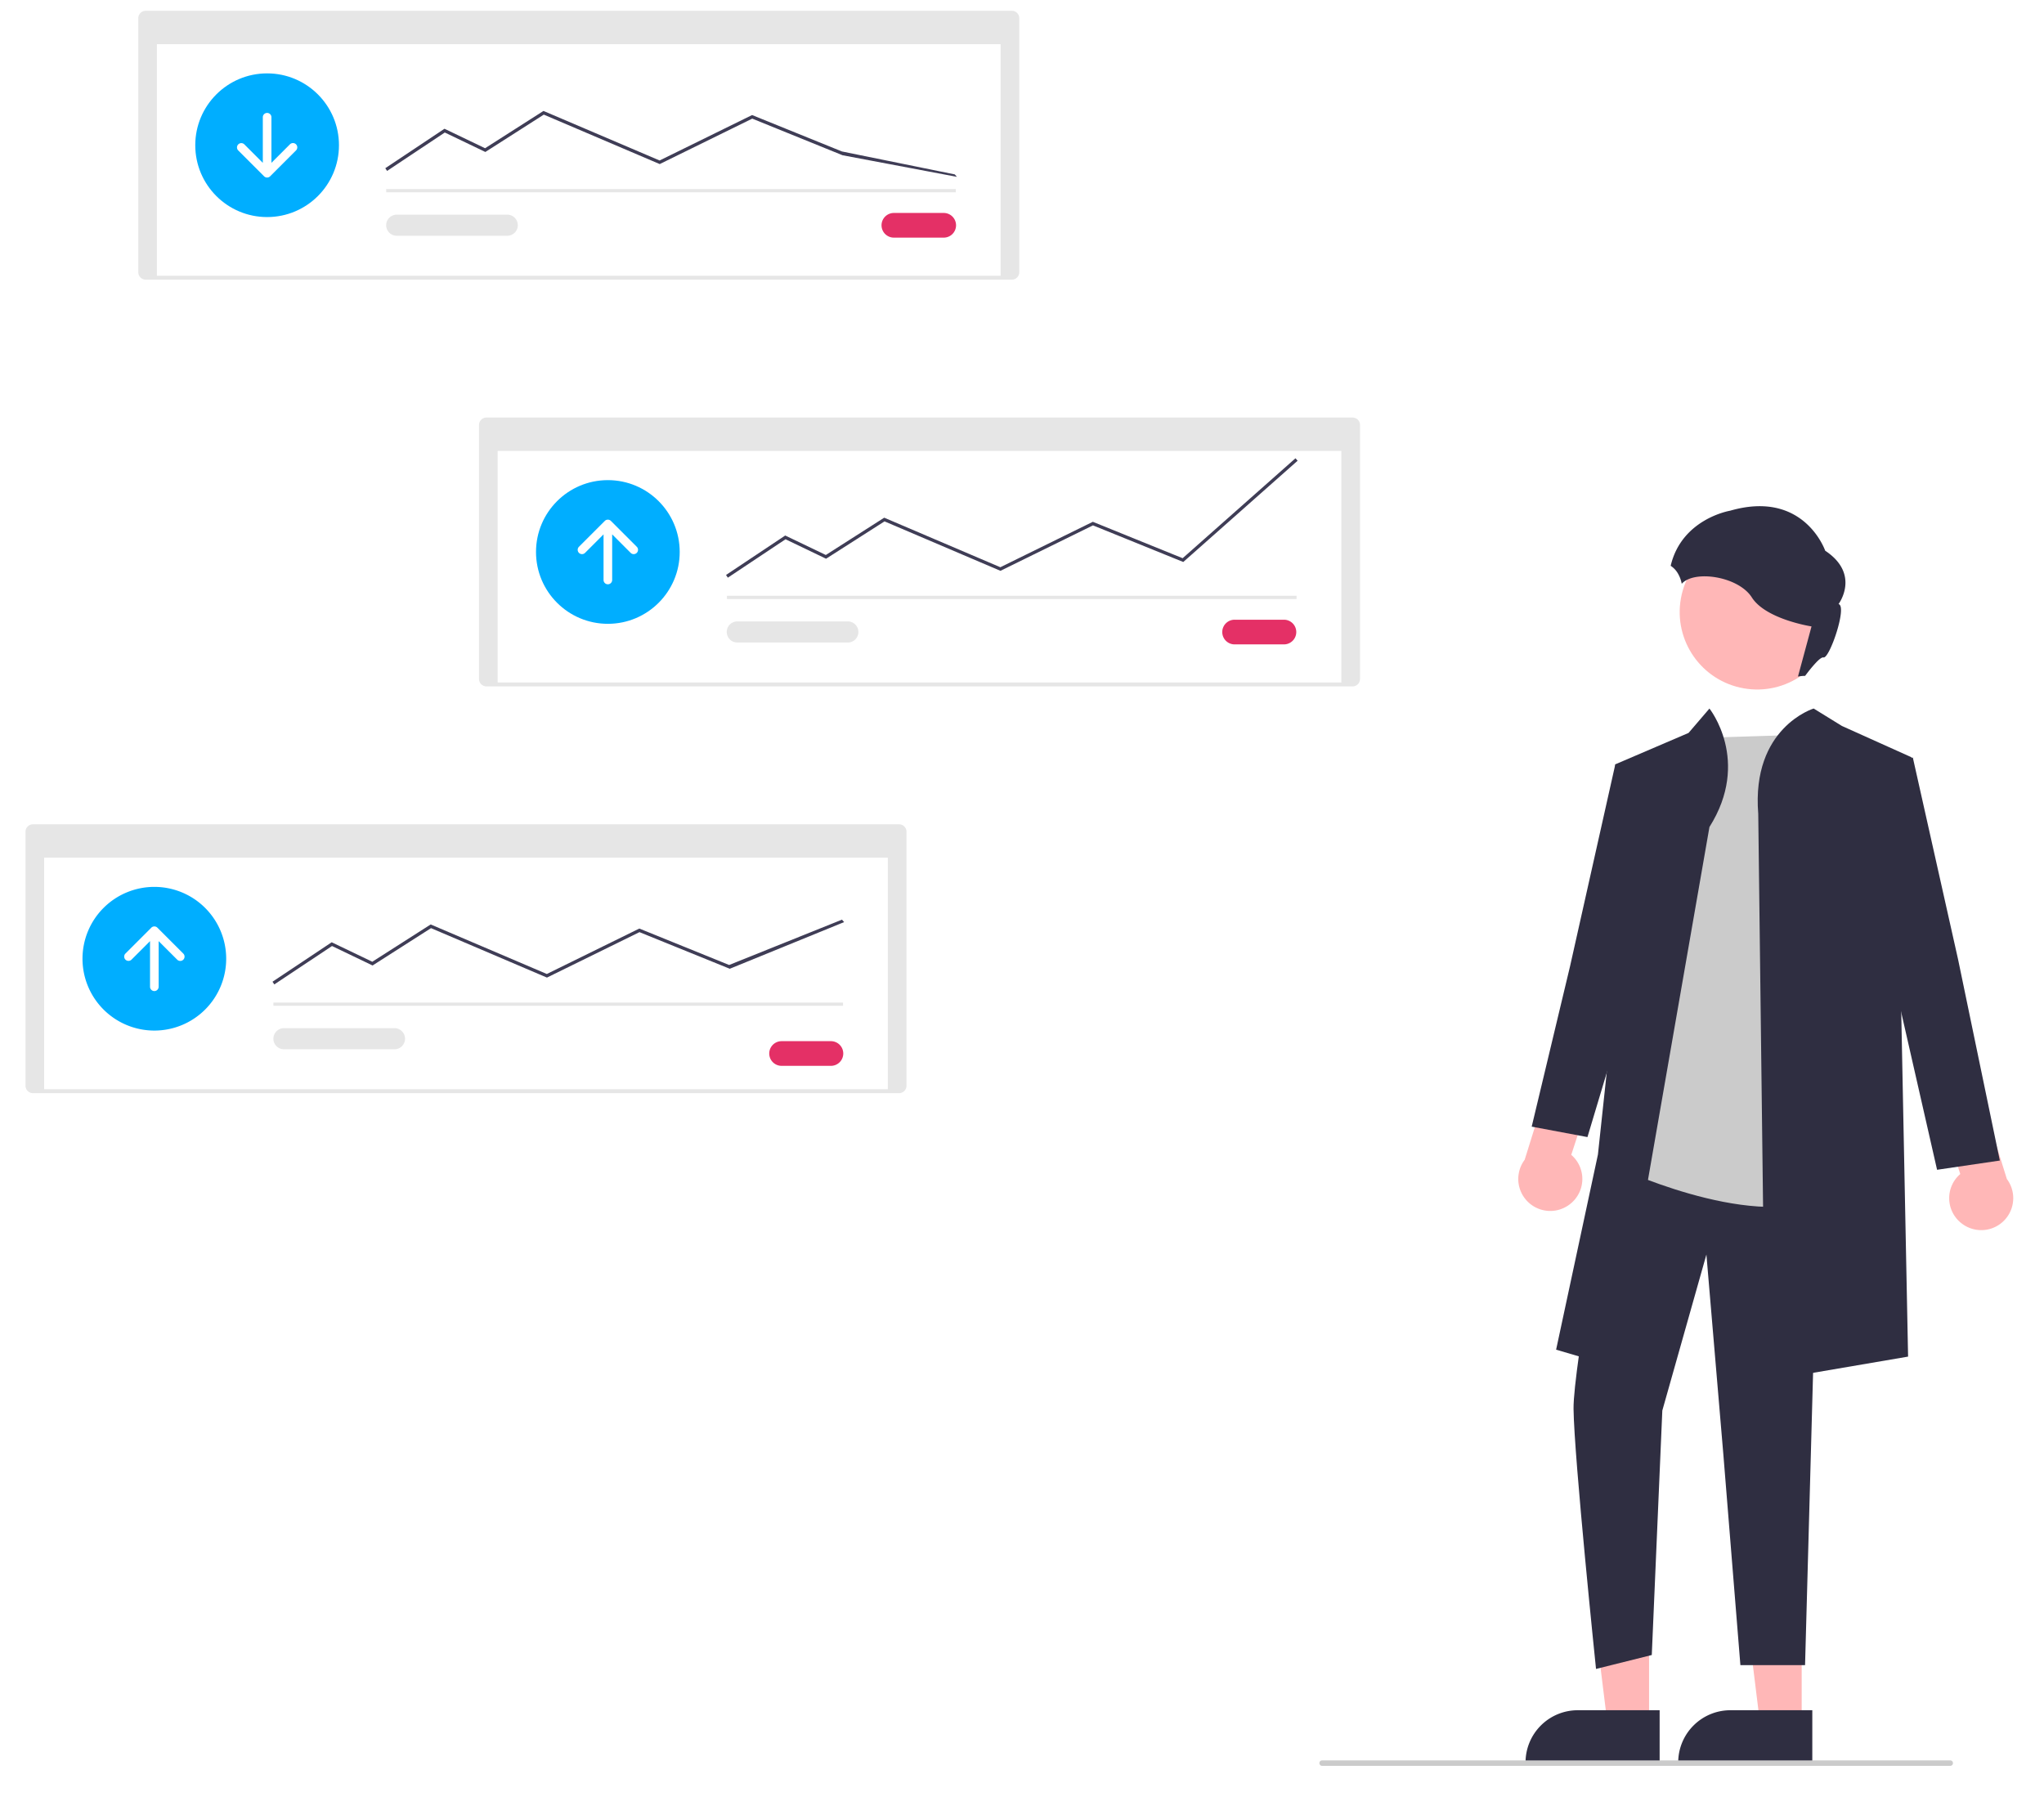 <svg xmlns="http://www.w3.org/2000/svg" xmlns:xlink="http://www.w3.org/1999/xlink" width="416.462" height="368.825" viewBox="0 0 416.462 368.825">
  <defs>
    <filter id="fc60a940-5b5f-47e1-886f-8b9349204f05" x="22.978" y="0" width="189.895" height="65.183" filterUnits="userSpaceOnUse">
      <feOffset dy="3" input="SourceAlpha"/>
      <feGaussianBlur stdDeviation="3" result="blur"/>
      <feFlood flood-opacity="0.161"/>
      <feComposite operator="in" in2="blur"/>
      <feComposite in="SourceGraphic"/>
    </filter>
    <filter id="f05ecdaf-6a8f-49c4-b8a7-f7e5ce9efcf7" x="92.404" y="82.883" width="189.896" height="65.183" filterUnits="userSpaceOnUse">
      <feOffset dy="3" input="SourceAlpha"/>
      <feGaussianBlur stdDeviation="3" result="blur-2"/>
      <feFlood flood-opacity="0.161"/>
      <feComposite operator="in" in2="blur-2"/>
      <feComposite in="SourceGraphic"/>
    </filter>
    <filter id="acd48b1a-d10a-4276-b388-f016adebff0c" x="0" y="165.766" width="189.896" height="65.183" filterUnits="userSpaceOnUse">
      <feOffset dy="3" input="SourceAlpha"/>
      <feGaussianBlur stdDeviation="3" result="blur-3"/>
      <feFlood flood-opacity="0.161"/>
      <feComposite operator="in" in2="blur-3"/>
      <feComposite in="SourceGraphic"/>
    </filter>
    <filter id="bed21912-b6c9-41df-a59b-963435bac71a" x="147.684" y="203.161" width="33.081" height="23.027" filterUnits="userSpaceOnUse">
      <feOffset dy="3" input="SourceAlpha"/>
      <feGaussianBlur stdDeviation="3" result="blur-4"/>
      <feFlood flood-opacity="0.161"/>
      <feComposite operator="in" in2="blur-4"/>
      <feComposite in="SourceGraphic"/>
    </filter>
    <filter id="Path_270" x="345.588" y="309.576" width="30.505" height="50.682" filterUnits="userSpaceOnUse">
      <feOffset dy="3" input="SourceAlpha"/>
      <feGaussianBlur stdDeviation="3" result="blur-5"/>
      <feFlood flood-opacity="0.161"/>
      <feComposite operator="in" in2="blur-5"/>
      <feComposite in="SourceGraphic"/>
    </filter>
    <filter id="Path_271" x="332.932" y="339.491" width="45.321" height="28.98" filterUnits="userSpaceOnUse">
      <feOffset dy="3" input="SourceAlpha"/>
      <feGaussianBlur stdDeviation="3" result="blur-6"/>
      <feFlood flood-opacity="0.161"/>
      <feComposite operator="in" in2="blur-6"/>
      <feComposite in="SourceGraphic"/>
    </filter>
    <filter id="Path_272" x="314.487" y="309.576" width="30.506" height="50.682" filterUnits="userSpaceOnUse">
      <feOffset dy="3" input="SourceAlpha"/>
      <feGaussianBlur stdDeviation="3" result="blur-7"/>
      <feFlood flood-opacity="0.161"/>
      <feComposite operator="in" in2="blur-7"/>
      <feComposite in="SourceGraphic"/>
    </filter>
    <filter id="Path_273" x="301.832" y="339.491" width="45.321" height="28.98" filterUnits="userSpaceOnUse">
      <feOffset dy="3" input="SourceAlpha"/>
      <feGaussianBlur stdDeviation="3" result="blur-8"/>
      <feFlood flood-opacity="0.161"/>
      <feComposite operator="in" in2="blur-8"/>
      <feComposite in="SourceGraphic"/>
    </filter>
    <filter id="Path_274" x="300.352" y="207.358" width="33.397" height="48.392" filterUnits="userSpaceOnUse">
      <feOffset dy="3" input="SourceAlpha"/>
      <feGaussianBlur stdDeviation="3" result="blur-9"/>
      <feFlood flood-opacity="0.161"/>
      <feComposite operator="in" in2="blur-9"/>
      <feComposite in="SourceGraphic"/>
    </filter>
    <filter id="Path_275" x="311.606" y="221.283" width="68.128" height="127.804" filterUnits="userSpaceOnUse">
      <feOffset dy="3" input="SourceAlpha"/>
      <feGaussianBlur stdDeviation="3" result="blur-10"/>
      <feFlood flood-opacity="0.161"/>
      <feComposite operator="in" in2="blur-10"/>
      <feComposite in="SourceGraphic"/>
    </filter>
    <filter id="Path_276" x="321.902" y="140.698" width="65.404" height="114.246" filterUnits="userSpaceOnUse">
      <feOffset dy="3" input="SourceAlpha"/>
      <feGaussianBlur stdDeviation="3" result="blur-11"/>
      <feFlood flood-opacity="0.161"/>
      <feComposite operator="in" in2="blur-11"/>
      <feComposite in="SourceGraphic"/>
    </filter>
    <filter id="Path_277" x="308.057" y="135.373" width="53.026" height="152.19" filterUnits="userSpaceOnUse">
      <feOffset dy="3" input="SourceAlpha"/>
      <feGaussianBlur stdDeviation="3" result="blur-12"/>
      <feFlood flood-opacity="0.161"/>
      <feComposite operator="in" in2="blur-12"/>
      <feComposite in="SourceGraphic"/>
    </filter>
    <filter id="Path_278" x="349.126" y="135.373" width="49.351" height="155.03" filterUnits="userSpaceOnUse">
      <feOffset dy="3" input="SourceAlpha"/>
      <feGaussianBlur stdDeviation="3" result="blur-13"/>
      <feFlood flood-opacity="0.161"/>
      <feComposite operator="in" in2="blur-13"/>
      <feComposite in="SourceGraphic"/>
    </filter>
    <filter id="Path_279" x="303.087" y="146.733" width="41.43" height="93.97" filterUnits="userSpaceOnUse">
      <feOffset dy="3" input="SourceAlpha"/>
      <feGaussianBlur stdDeviation="3" result="blur-14"/>
      <feFlood flood-opacity="0.161"/>
      <feComposite operator="in" in2="blur-14"/>
      <feComposite in="SourceGraphic"/>
    </filter>
    <filter id="Path_281" x="374.341" y="145.351" width="42.121" height="102.014" filterUnits="userSpaceOnUse">
      <feOffset dy="3" input="SourceAlpha"/>
      <feGaussianBlur stdDeviation="3" result="blur-15"/>
      <feFlood flood-opacity="0.161"/>
      <feComposite operator="in" in2="blur-15"/>
      <feComposite in="SourceGraphic"/>
    </filter>
    <filter id="Ellipse_19" x="330.738" y="97.437" width="54.562" height="54.562" filterUnits="userSpaceOnUse">
      <feOffset dy="3" input="SourceAlpha"/>
      <feGaussianBlur stdDeviation="3" result="blur-16"/>
      <feFlood flood-opacity="0.161"/>
      <feComposite operator="in" in2="blur-16"/>
      <feComposite in="SourceGraphic"/>
    </filter>
    <filter id="Path_282" x="259.827" y="349.712" width="147.085" height="19.113" filterUnits="userSpaceOnUse">
      <feOffset dy="3" input="SourceAlpha"/>
      <feGaussianBlur stdDeviation="3" result="blur-17"/>
      <feFlood flood-opacity="0.161"/>
      <feComposite operator="in" in2="blur-17"/>
      <feComposite in="SourceGraphic"/>
    </filter>
    <filter id="Path_283" x="331.404" y="94.151" width="53.61" height="52.717" filterUnits="userSpaceOnUse">
      <feOffset dy="3" input="SourceAlpha"/>
      <feGaussianBlur stdDeviation="3" result="blur-18"/>
      <feFlood flood-opacity="0.161"/>
      <feComposite operator="in" in2="blur-18"/>
      <feComposite in="SourceGraphic"/>
    </filter>
  </defs>
  <g id="Group_34" data-name="Group 34" transform="translate(-1102.802 -1271.175)">
    <g id="undraw_Stock_prices_re_js33" transform="translate(1108 1273.373)">
      <path id="fc914514-1042-4f3e-9382-2a2bd3a05a2f" d="M278.869,131.32a1.519,1.519,0,0,0-1.517,1.517v51.752a1.519,1.519,0,0,0,1.517,1.517H455.335a1.519,1.519,0,0,0,1.517-1.517V132.837a1.519,1.519,0,0,0-1.517-1.517Z" transform="translate(-254.374 -131.32)" fill="#e6e6e6"/>
      <g transform="matrix(1, 0, 0, 1, -5.2, -2.2)" filter="url(#fc60a940-5b5f-47e1-886f-8b9349204f05)">
        <path id="fc60a940-5b5f-47e1-886f-8b9349204f05-2" data-name="fc60a940-5b5f-47e1-886f-8b9349204f05" d="M284.185,185.336h171.9V138.153h-171.9Z" transform="translate(-252.21 -132.15)" fill="#fff"/>
      </g>
      <path id="b37dca77-34e7-4938-924b-74ea49a8e34b" d="M552.127,205.36a2.514,2.514,0,1,0,0,5.027h10.054a2.514,2.514,0,1,0,0-5.027Z" transform="translate(-375.149 -164.164)" fill="#e43066"/>
      <rect id="a114a1b8-363a-4115-bcea-0275bda15cb1" width="116.058" height="0.662" transform="translate(73.487 36.321)" fill="#e6e6e6"/>
      <circle id="fd059875-cd6f-429e-81eb-c199f1a3d666" cx="14.639" cy="14.639" r="14.639" transform="translate(34.588 12.754)" fill="#00aeff"/>
      <path id="ad693766-5e26-437f-8d3d-58ce33ee9e84" d="M368.17,180.218l-.367-.55,12.06-8.04,8.27,3.97,11.9-7.6.161.068,23.5,10.026,18.844-9.257,18.3,7.418,22.992,4.674.438.5-23.3-4.4-18.4-7.462-18.851,9.26-23.62-10.076-11.911,7.61-8.263-3.966Z" transform="translate(-294.498 -147.59)" fill="#3f3d56"/>
      <path id="ff424c2d-4733-4249-9b35-4eb43ebe2556" d="M370.279,205.983a2.149,2.149,0,1,0,0,4.3h22.484a2.149,2.149,0,0,0,.069-4.3H370.279Z" transform="translate(-294.643 -164.44)" fill="#e6e6e6"/>
      <path id="Path_267" data-name="Path 267" d="M325.517,175.121a.878.878,0,0,0-1.242,0h0l-3.769,3.769V169.6a.878.878,0,1,0-1.756,0v9.294l-3.769-3.769a.878.878,0,0,0-1.245,1.238l0,0,5.268,5.268a.878.878,0,0,0,1.242,0l5.268-5.268A.878.878,0,0,0,325.517,175.121Z" transform="translate(-270.4 -147.91)" fill="#fff"/>
      <path id="ebf544e0-cedc-491d-9ace-ce79788cc3b4" d="M403.644,280.283a1.519,1.519,0,0,0-1.517,1.517v51.752a1.519,1.519,0,0,0,1.517,1.517H580.11a1.519,1.519,0,0,0,1.517-1.517V281.8a1.519,1.519,0,0,0-1.517-1.517Z" transform="translate(-309.724 -197.4)" fill="#e6e6e6"/>
      <g transform="matrix(1, 0, 0, 1, -5.2, -2.2)" filter="url(#f05ecdaf-6a8f-49c4-b8a7-f7e5ce9efcf7)">
        <path id="f05ecdaf-6a8f-49c4-b8a7-f7e5ce9efcf7-2" data-name="f05ecdaf-6a8f-49c4-b8a7-f7e5ce9efcf7" d="M408.961,334.3h171.9V287.116h-171.9Z" transform="translate(-307.56 -198.23)" fill="#fff"/>
      </g>
      <path id="a9f7bc9d-00a6-4157-bba1-ffc7ec111a68" d="M676.9,354.325a2.514,2.514,0,1,0,0,5.027h10.052a2.514,2.514,0,0,0,0-5.027Z" transform="translate(-430.5 -230.245)" fill="#e43066"/>
      <rect id="a15d3d52-efbb-4636-8d15-228635c5d6e5" width="116.058" height="0.662" transform="translate(142.913 119.204)" fill="#e6e6e6"/>
      <circle id="e4ee77d8-efe6-4a2a-a3ed-71b8f3ee957e" cx="14.639" cy="14.639" r="14.639" transform="translate(104.013 95.637)" fill="#00aeff"/>
      <path id="fc1c89ac-2b6e-4831-b128-0ac2ab1fa850" d="M492.943,319.528l-.367-.55,12.06-8.04,8.27,3.97,11.9-7.6.161.068,23.5,10.026,18.844-9.257,18.3,7.418L608.6,295.2l.438.5-23.3,20.635-18.4-7.461-18.85,9.26-23.62-10.076-11.911,7.61-8.26-3.964Z" transform="translate(-349.847 -204.017)" fill="#3f3d56"/>
      <path id="bd690ac4-3df0-4871-95d5-adaa934b7c24" d="M495.027,354.946a2.149,2.149,0,1,0-.07,4.3h22.554a2.149,2.149,0,1,0,0-4.3Z" transform="translate(-349.966 -230.52)" fill="#e6e6e6"/>
      <path id="Path_268" data-name="Path 268" d="M438.516,324.449a.878.878,0,0,0,1.242,0h0l3.769-3.769v9.294a.878.878,0,1,0,1.756,0V320.68l3.769,3.769a.878.878,0,0,0,1.242-1.242l-5.268-5.268a.878.878,0,0,0-1.242,0l-5.268,5.268a.878.878,0,0,0,0,1.242Z" transform="translate(-325.752 -213.991)" fill="#fff"/>
      <path id="b1a491a7-739b-4f1f-bff8-dbf70f6892c8" d="M237.57,429.247a1.519,1.519,0,0,0-1.517,1.517v51.752a1.519,1.519,0,0,0,1.517,1.517H414.036a1.519,1.519,0,0,0,1.517-1.517V430.764a1.519,1.519,0,0,0-1.517-1.517Z" transform="translate(-236.053 -263.481)" fill="#e6e6e6"/>
      <g transform="matrix(1, 0, 0, 1, -5.2, -2.2)" filter="url(#acd48b1a-d10a-4276-b388-f016adebff0c)">
        <path id="acd48b1a-d10a-4276-b388-f016adebff0c-2" data-name="acd48b1a-d10a-4276-b388-f016adebff0c" d="M242.887,483.263h171.9V436.08h-171.9Z" transform="translate(-233.89 -264.31)" fill="#fff"/>
      </g>
      <g transform="matrix(1, 0, 0, 1, -5.2, -2.2)" filter="url(#bed21912-b6c9-41df-a59b-963435bac71a)">
        <path id="bed21912-b6c9-41df-a59b-963435bac71a-2" data-name="bed21912-b6c9-41df-a59b-963435bac71a" d="M510.828,503.288a2.514,2.514,0,0,0,0,5.027h10.054a2.514,2.514,0,1,0,0-5.027Z" transform="translate(-351.63 -294.13)" fill="#e43066"/>
      </g>
      <rect id="a26455fb-834b-4368-afb2-80d86a75d46a" width="116.058" height="0.662" transform="translate(50.509 202.088)" fill="#e6e6e6"/>
      <path id="f17c58cd-37a1-42e1-9e5f-26c2ec8825b4" d="M14.639,0A14.639,14.639,0,1,1,0,14.639,14.639,14.639,0,0,1,14.639,0Z" transform="translate(11.61 178.52)" fill="#00aeff"/>
      <path id="b803193f-4714-40c6-8606-08b9dea6d22d" d="M326.869,477.364l-.367-.55,12.06-8.041,8.27,3.97,11.9-7.6,23.663,10.094,18.844-9.257,18.3,7.421,22.992-9.236.438.5-23.3,9.508-18.4-7.461-18.85,9.26-23.62-10.076-11.911,7.61-8.263-3.966Z" transform="translate(-276.177 -278.969)" fill="#3f3d56"/>
      <path id="b19b31b4-3a52-4fc9-8ed4-dc6729deb0ed" d="M328.98,503.909a2.149,2.149,0,1,0,0,4.3h22.484a2.149,2.149,0,0,0,.07-4.3H328.98Z" transform="translate(-276.323 -296.6)" fill="#e6e6e6"/>
      <path id="Path_269" data-name="Path 269" d="M272.442,473.412a.878.878,0,0,0,1.242,0h0l3.769-3.769v9.294a.878.878,0,1,0,1.756.006v-9.3l3.769,3.769a.878.878,0,1,0,1.245-1.238l0,0-5.268-5.268a.878.878,0,0,0-1.242,0l-5.268,5.268A.878.878,0,0,0,272.442,473.412Z" transform="translate(-252.082 -280.071)" fill="#fff"/>
      <g transform="matrix(1, 0, 0, 1, -5.2, -2.2)" filter="url(#Path_270)">
        <path id="Path_270-2" data-name="Path 270" d="M640.452,595.907h-8.473l-4.031-32.681h12.505Z" transform="translate(-273.36 -247.65)" fill="#ffb7b7"/>
      </g>
      <g transform="matrix(1, 0, 0, 1, -5.2, -2.2)" filter="url(#Path_271)">
        <path id="Path_271-2" data-name="Path 271" d="M868.576,759.291h-27.32v-.346a10.634,10.634,0,0,1,10.633-10.634h16.688Z" transform="translate(-499.32 -402.82)" fill="#2f2e41"/>
      </g>
      <g transform="matrix(1, 0, 0, 1, -5.2, -2.2)" filter="url(#Path_272)">
        <path id="Path_272-2" data-name="Path 272" d="M584.556,595.907h-8.473l-4.031-32.681h12.506Z" transform="translate(-248.56 -247.65)" fill="#ffb7b7"/>
      </g>
      <g transform="matrix(1, 0, 0, 1, -5.2, -2.2)" filter="url(#Path_273)">
        <path id="Path_273-2" data-name="Path 273" d="M812.68,759.291H785.36v-.346a10.634,10.634,0,0,1,10.633-10.634h16.688Z" transform="translate(-474.53 -402.82)" fill="#2f2e41"/>
      </g>
      <g transform="matrix(1, 0, 0, 1, -5.2, -2.2)" filter="url(#Path_274)">
        <path id="Path_274-2" data-name="Path 274" d="M793.37,539.728a6.481,6.481,0,0,0,.123-9.937l4.605-14.075-7.871-4.885L784,530.8a6.516,6.516,0,0,0,9.367,8.929Z" transform="translate(-473.35 -297.47)" fill="#ffb7b7"/>
      </g>
      <g transform="matrix(1, 0, 0, 1, -5.2, -2.2)" filter="url(#Path_275)">
        <path id="Path_275-2" data-name="Path 275" d="M810.739,541.538s-7.909,42.81-7.81,51.12c.119,10.028,4.581,53,4.581,53l11.36-2.84,2.147-49.812L830,561.218l3.456,40.776,3.469,42.893H850.1l2.952-107.609-43.028-1.42Z" transform="translate(-482.32 -308.58)" fill="#2f2e41"/>
      </g>
      <g transform="matrix(1, 0, 0, 1, -5.2, -2.2)" filter="url(#Path_276)">
        <path id="Path_276-2" data-name="Path 276" d="M858.352,391.025l-22.72.71-14.2,88.04s30.175,13.845,42.955,3.9S858.352,391.025,858.352,391.025Z" transform="translate(-490.53 -244.33)" fill="#cbcbcb"/>
      </g>
      <g transform="matrix(1, 0, 0, 1, -5.2, -2.2)" filter="url(#Path_277)">
        <path id="Path_277-2" data-name="Path 277" d="M827.789,405.6l-19.17,110.05-12.07-3.55,8.52-39.76,4.26-39.76-.71-39.76,14.91-6.39,4.26-4.97S836.309,392.105,827.789,405.6Z" transform="translate(-479.49 -240.08)" fill="#2f2e41"/>
      </g>
      <g transform="matrix(1, 0, 0, 1, -5.2, -2.2)" filter="url(#Path_278)">
        <path id="Path_278-2" data-name="Path 278" d="M870.472,402.909l1.42,115.576,29.11-4.97-2.13-107.21,2.84-14.91-14.2-6.39-5.75-3.55S869.052,385.313,870.472,402.909Z" transform="translate(-512.23 -240.08)" fill="#2f2e41"/>
      </g>
      <g transform="matrix(1, 0, 0, 1, -5.2, -2.2)" filter="url(#Path_279)">
        <path id="Path_279-2" data-name="Path 279" d="M574.993,272.682l-6.39-2.13-9.23,41.18-7.81,32.66,11.36,2.13,10.65-35.5Z" transform="translate(-239.48 -117.82)" fill="#2f2e41"/>
      </g>
      <path id="Path_280" data-name="Path 280" d="M941,552.149a6.481,6.481,0,0,1-.123-9.937l-4.605-14.075,7.871-4.885,6.224,19.968A6.516,6.516,0,0,1,941,552.149Z" transform="translate(-546.672 -305.181)" fill="#ffb7b7"/>
      <g transform="matrix(1, 0, 0, 1, -5.2, -2.2)" filter="url(#Path_281)">
        <path id="Path_281-2" data-name="Path 281" d="M679.625,270.2l6.39-2.13,9.23,41.18,8.5,40.953-12.786,1.881-9.915-43.544Z" transform="translate(-296.28 -116.72)" fill="#2f2e41"/>
      </g>
      <g transform="matrix(1, 0, 0, 1, -5.2, -2.2)" filter="url(#Ellipse_19)">
        <circle id="Ellipse_19-2" data-name="Ellipse 19" cx="15.781" cy="15.781" r="15.781" transform="translate(370.82 140) rotate(-170)" fill="#ffb7b7"/>
      </g>
      <g transform="matrix(1, 0, 0, 1, -5.2, -2.2)" filter="url(#Path_282)">
        <path id="Path_282-2" data-name="Path 282" d="M838.4,767.793H710.423a.556.556,0,0,1,0-1.113H838.4a.556.556,0,1,1,0,1.113Z" transform="translate(-441.04 -410.97)" fill="#cbcbcb"/>
      </g>
      <g transform="matrix(1, 0, 0, 1, -5.2, -2.2)" filter="url(#Path_283)">
        <path id="Path_283-2" data-name="Path 283" d="M850.624,308.286c15.086-4.35,19.368,8.153,19.368,8.153,7.272,4.824,2.719,10.873,2.719,10.873,1.835.408-1.834,11.145-3.057,10.873-.653-.145-2.331,1.859-3.755,3.759a7.533,7.533,0,0,0-1.454.14l2.762-10.218s-9.31-1.426-12.164-5.911c-2.731-4.291-11.721-5.646-14.28-2.779a6.467,6.467,0,0,0-.912-2.317,4.629,4.629,0,0,0-1.341-1.345C840.771,309.9,850.624,308.286,850.624,308.286Z" transform="translate(-498.11 -207.22)" fill="#2f2e41"/>
      </g>
    </g>
  </g>
</svg>
